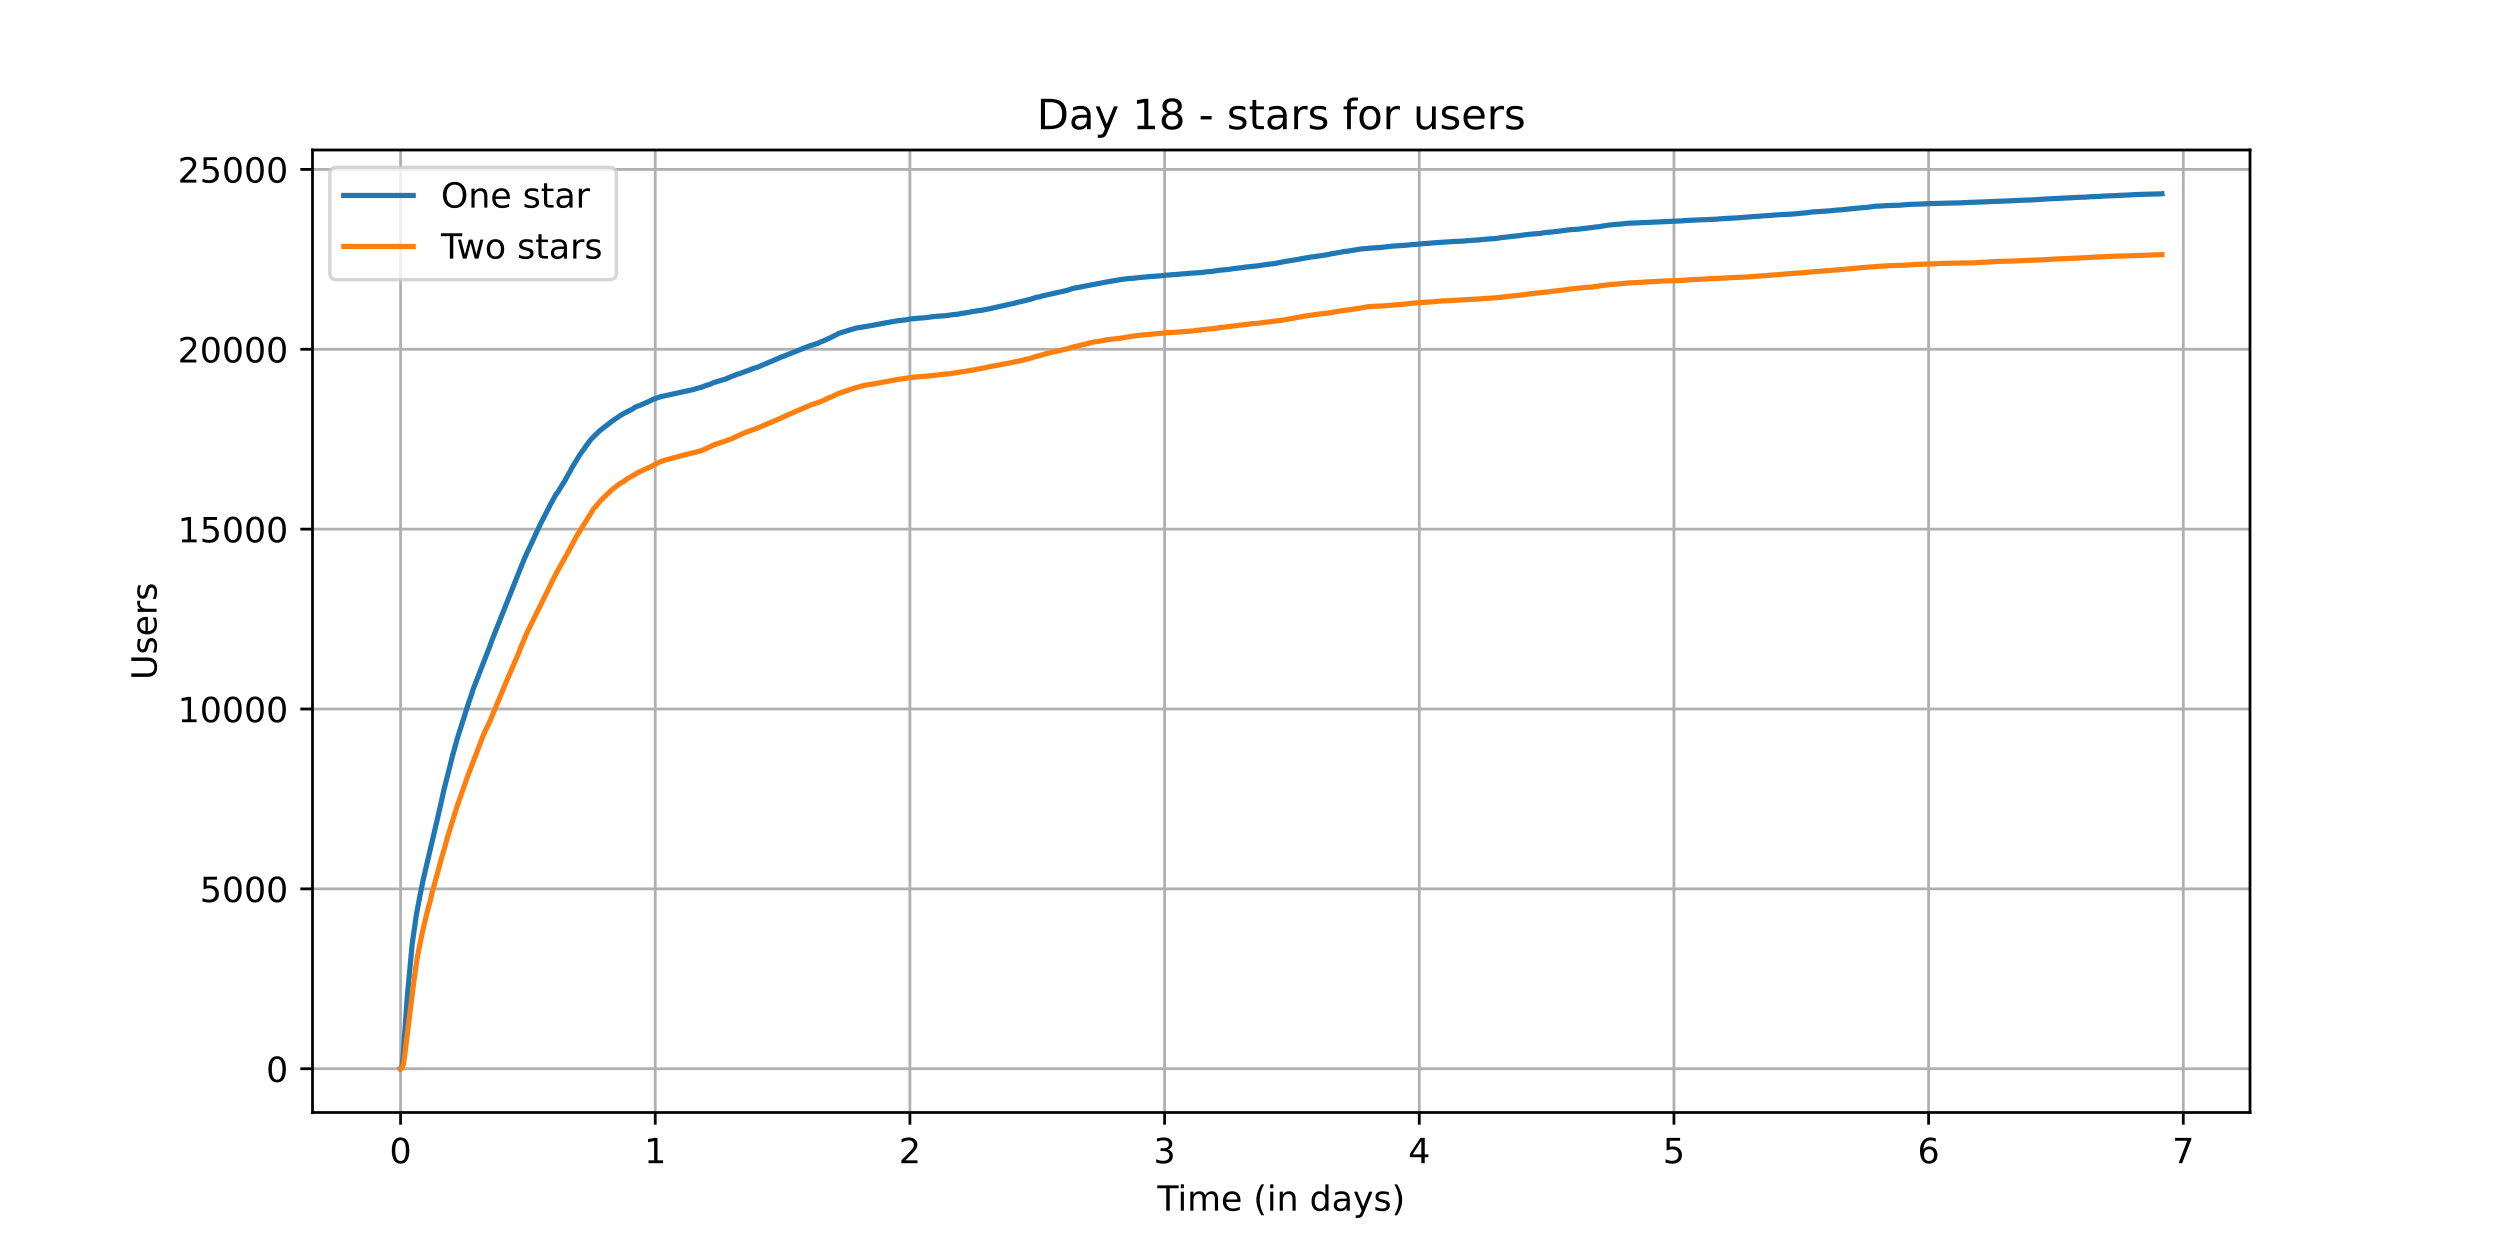 <?xml version="1.0" encoding="utf-8" standalone="no"?>
<!DOCTYPE svg PUBLIC "-//W3C//DTD SVG 1.1//EN"
  "http://www.w3.org/Graphics/SVG/1.1/DTD/svg11.dtd">
<!-- Created with matplotlib (https://matplotlib.org/) -->
<svg height="360pt" version="1.1" viewBox="0 0 720 360" width="720pt" xmlns="http://www.w3.org/2000/svg" xmlns:xlink="http://www.w3.org/1999/xlink">
 <defs>
  <style type="text/css">*{stroke-linecap:butt;stroke-linejoin:round;}</style>
 </defs>
 <g id="figure_1">
  <g id="patch_1">
   <path d="M 0 360 
L 720 360 
L 720 0 
L 0 0 
z
" style="fill:#ffffff;"/>
  </g>
  <g id="axes_1">
   <g id="patch_2">
    <path d="M 90 320.4 
L 648 320.4 
L 648 43.2 
L 90 43.2 
z
" style="fill:#ffffff;"/>
   </g>
   <g id="matplotlib.axis_1">
    <g id="xtick_1">
     <g id="line2d_1">
      <path clip-path="url(#p72aaa89973)" d="M 115.364 320.4 
L 115.364 43.2 
" style="fill:none;stroke:#b0b0b0;stroke-linecap:square;stroke-width:0.8;"/>
     </g>
     <g id="line2d_2">
      <defs>
       <path d="M 0 0 
L 0 3.5 
" id="m1f52b3e7ac" style="stroke:#000000;stroke-width:0.8;"/>
      </defs>
      <g>
       <use style="stroke:#000000;stroke-width:0.8;" x="115.364" xlink:href="#m1f52b3e7ac" y="320.4"/>
      </g>
     </g>
     <g id="text_1">
      <!-- 0 -->
      <g transform="translate(112.182 334.998)scale(0.1 -0.1)">
       <defs>
        <path d="M 31.781 66.406 
Q 24.172 66.406 20.328 58.906 
Q 16.5 51.422 16.5 36.375 
Q 16.5 21.391 20.328 13.891 
Q 24.172 6.391 31.781 6.391 
Q 39.453 6.391 43.281 13.891 
Q 47.125 21.391 47.125 36.375 
Q 47.125 51.422 43.281 58.906 
Q 39.453 66.406 31.781 66.406 
z
M 31.781 74.219 
Q 44.047 74.219 50.516 64.516 
Q 56.984 54.828 56.984 36.375 
Q 56.984 17.969 50.516 8.266 
Q 44.047 -1.422 31.781 -1.422 
Q 19.531 -1.422 13.062 8.266 
Q 6.594 17.969 6.594 36.375 
Q 6.594 54.828 13.062 64.516 
Q 19.531 74.219 31.781 74.219 
z
" id="DejaVuSans-48"/>
       </defs>
       <use xlink:href="#DejaVuSans-48"/>
      </g>
     </g>
    </g>
    <g id="xtick_2">
     <g id="line2d_3">
      <path clip-path="url(#p72aaa89973)" d="M 188.71 320.4 
L 188.71 43.2 
" style="fill:none;stroke:#b0b0b0;stroke-linecap:square;stroke-width:0.8;"/>
     </g>
     <g id="line2d_4">
      <g>
       <use style="stroke:#000000;stroke-width:0.8;" x="188.71" xlink:href="#m1f52b3e7ac" y="320.4"/>
      </g>
     </g>
     <g id="text_2">
      <!-- 1 -->
      <g transform="translate(185.528 334.998)scale(0.1 -0.1)">
       <defs>
        <path d="M 12.406 8.297 
L 28.516 8.297 
L 28.516 63.922 
L 10.984 60.406 
L 10.984 69.391 
L 28.422 72.906 
L 38.281 72.906 
L 38.281 8.297 
L 54.391 8.297 
L 54.391 0 
L 12.406 0 
z
" id="DejaVuSans-49"/>
       </defs>
       <use xlink:href="#DejaVuSans-49"/>
      </g>
     </g>
    </g>
    <g id="xtick_3">
     <g id="line2d_5">
      <path clip-path="url(#p72aaa89973)" d="M 262.055 320.4 
L 262.055 43.2 
" style="fill:none;stroke:#b0b0b0;stroke-linecap:square;stroke-width:0.8;"/>
     </g>
     <g id="line2d_6">
      <g>
       <use style="stroke:#000000;stroke-width:0.8;" x="262.055" xlink:href="#m1f52b3e7ac" y="320.4"/>
      </g>
     </g>
     <g id="text_3">
      <!-- 2 -->
      <g transform="translate(258.874 334.998)scale(0.1 -0.1)">
       <defs>
        <path d="M 19.188 8.297 
L 53.609 8.297 
L 53.609 0 
L 7.328 0 
L 7.328 8.297 
Q 12.938 14.109 22.625 23.891 
Q 32.328 33.688 34.812 36.531 
Q 39.547 41.844 41.422 45.531 
Q 43.312 49.219 43.312 52.781 
Q 43.312 58.594 39.234 62.25 
Q 35.156 65.922 28.609 65.922 
Q 23.969 65.922 18.812 64.312 
Q 13.672 62.703 7.812 59.422 
L 7.812 69.391 
Q 13.766 71.781 18.938 73 
Q 24.125 74.219 28.422 74.219 
Q 39.75 74.219 46.484 68.547 
Q 53.219 62.891 53.219 53.422 
Q 53.219 48.922 51.531 44.891 
Q 49.859 40.875 45.406 35.406 
Q 44.188 33.984 37.641 27.219 
Q 31.109 20.453 19.188 8.297 
z
" id="DejaVuSans-50"/>
       </defs>
       <use xlink:href="#DejaVuSans-50"/>
      </g>
     </g>
    </g>
    <g id="xtick_4">
     <g id="line2d_7">
      <path clip-path="url(#p72aaa89973)" d="M 335.401 320.4 
L 335.401 43.2 
" style="fill:none;stroke:#b0b0b0;stroke-linecap:square;stroke-width:0.8;"/>
     </g>
     <g id="line2d_8">
      <g>
       <use style="stroke:#000000;stroke-width:0.8;" x="335.401" xlink:href="#m1f52b3e7ac" y="320.4"/>
      </g>
     </g>
     <g id="text_4">
      <!-- 3 -->
      <g transform="translate(332.22 334.998)scale(0.1 -0.1)">
       <defs>
        <path d="M 40.578 39.312 
Q 47.656 37.797 51.625 33 
Q 55.609 28.219 55.609 21.188 
Q 55.609 10.406 48.188 4.484 
Q 40.766 -1.422 27.094 -1.422 
Q 22.516 -1.422 17.656 -0.516 
Q 12.797 0.391 7.625 2.203 
L 7.625 11.719 
Q 11.719 9.328 16.594 8.109 
Q 21.484 6.891 26.812 6.891 
Q 36.078 6.891 40.938 10.547 
Q 45.797 14.203 45.797 21.188 
Q 45.797 27.641 41.281 31.266 
Q 36.766 34.906 28.719 34.906 
L 20.219 34.906 
L 20.219 43.016 
L 29.109 43.016 
Q 36.375 43.016 40.234 45.922 
Q 44.094 48.828 44.094 54.297 
Q 44.094 59.906 40.109 62.906 
Q 36.141 65.922 28.719 65.922 
Q 24.656 65.922 20.016 65.031 
Q 15.375 64.156 9.812 62.312 
L 9.812 71.094 
Q 15.438 72.656 20.344 73.438 
Q 25.25 74.219 29.594 74.219 
Q 40.828 74.219 47.359 69.109 
Q 53.906 64.016 53.906 55.328 
Q 53.906 49.266 50.438 45.094 
Q 46.969 40.922 40.578 39.312 
z
" id="DejaVuSans-51"/>
       </defs>
       <use xlink:href="#DejaVuSans-51"/>
      </g>
     </g>
    </g>
    <g id="xtick_5">
     <g id="line2d_9">
      <path clip-path="url(#p72aaa89973)" d="M 408.747 320.4 
L 408.747 43.2 
" style="fill:none;stroke:#b0b0b0;stroke-linecap:square;stroke-width:0.8;"/>
     </g>
     <g id="line2d_10">
      <g>
       <use style="stroke:#000000;stroke-width:0.8;" x="408.747" xlink:href="#m1f52b3e7ac" y="320.4"/>
      </g>
     </g>
     <g id="text_5">
      <!-- 4 -->
      <g transform="translate(405.566 334.998)scale(0.1 -0.1)">
       <defs>
        <path d="M 37.797 64.312 
L 12.891 25.391 
L 37.797 25.391 
z
M 35.203 72.906 
L 47.609 72.906 
L 47.609 25.391 
L 58.016 25.391 
L 58.016 17.188 
L 47.609 17.188 
L 47.609 0 
L 37.797 0 
L 37.797 17.188 
L 4.891 17.188 
L 4.891 26.703 
z
" id="DejaVuSans-52"/>
       </defs>
       <use xlink:href="#DejaVuSans-52"/>
      </g>
     </g>
    </g>
    <g id="xtick_6">
     <g id="line2d_11">
      <path clip-path="url(#p72aaa89973)" d="M 482.093 320.4 
L 482.093 43.2 
" style="fill:none;stroke:#b0b0b0;stroke-linecap:square;stroke-width:0.8;"/>
     </g>
     <g id="line2d_12">
      <g>
       <use style="stroke:#000000;stroke-width:0.8;" x="482.093" xlink:href="#m1f52b3e7ac" y="320.4"/>
      </g>
     </g>
     <g id="text_6">
      <!-- 5 -->
      <g transform="translate(478.912 334.998)scale(0.1 -0.1)">
       <defs>
        <path d="M 10.797 72.906 
L 49.516 72.906 
L 49.516 64.594 
L 19.828 64.594 
L 19.828 46.734 
Q 21.969 47.469 24.109 47.828 
Q 26.266 48.188 28.422 48.188 
Q 40.625 48.188 47.75 41.5 
Q 54.891 34.812 54.891 23.391 
Q 54.891 11.625 47.562 5.094 
Q 40.234 -1.422 26.906 -1.422 
Q 22.312 -1.422 17.547 -0.641 
Q 12.797 0.141 7.719 1.703 
L 7.719 11.625 
Q 12.109 9.234 16.797 8.062 
Q 21.484 6.891 26.703 6.891 
Q 35.156 6.891 40.078 11.328 
Q 45.016 15.766 45.016 23.391 
Q 45.016 31 40.078 35.438 
Q 35.156 39.891 26.703 39.891 
Q 22.75 39.891 18.812 39.016 
Q 14.891 38.141 10.797 36.281 
z
" id="DejaVuSans-53"/>
       </defs>
       <use xlink:href="#DejaVuSans-53"/>
      </g>
     </g>
    </g>
    <g id="xtick_7">
     <g id="line2d_13">
      <path clip-path="url(#p72aaa89973)" d="M 555.439 320.4 
L 555.439 43.2 
" style="fill:none;stroke:#b0b0b0;stroke-linecap:square;stroke-width:0.8;"/>
     </g>
     <g id="line2d_14">
      <g>
       <use style="stroke:#000000;stroke-width:0.8;" x="555.439" xlink:href="#m1f52b3e7ac" y="320.4"/>
      </g>
     </g>
     <g id="text_7">
      <!-- 6 -->
      <g transform="translate(552.258 334.998)scale(0.1 -0.1)">
       <defs>
        <path d="M 33.016 40.375 
Q 26.375 40.375 22.484 35.828 
Q 18.609 31.297 18.609 23.391 
Q 18.609 15.531 22.484 10.953 
Q 26.375 6.391 33.016 6.391 
Q 39.656 6.391 43.531 10.953 
Q 47.406 15.531 47.406 23.391 
Q 47.406 31.297 43.531 35.828 
Q 39.656 40.375 33.016 40.375 
z
M 52.594 71.297 
L 52.594 62.312 
Q 48.875 64.062 45.094 64.984 
Q 41.312 65.922 37.594 65.922 
Q 27.828 65.922 22.672 59.328 
Q 17.531 52.734 16.797 39.406 
Q 19.672 43.656 24.016 45.922 
Q 28.375 48.188 33.594 48.188 
Q 44.578 48.188 50.953 41.516 
Q 57.328 34.859 57.328 23.391 
Q 57.328 12.156 50.688 5.359 
Q 44.047 -1.422 33.016 -1.422 
Q 20.359 -1.422 13.672 8.266 
Q 6.984 17.969 6.984 36.375 
Q 6.984 53.656 15.188 63.938 
Q 23.391 74.219 37.203 74.219 
Q 40.922 74.219 44.703 73.484 
Q 48.484 72.75 52.594 71.297 
z
" id="DejaVuSans-54"/>
       </defs>
       <use xlink:href="#DejaVuSans-54"/>
      </g>
     </g>
    </g>
    <g id="xtick_8">
     <g id="line2d_15">
      <path clip-path="url(#p72aaa89973)" d="M 628.785 320.4 
L 628.785 43.2 
" style="fill:none;stroke:#b0b0b0;stroke-linecap:square;stroke-width:0.8;"/>
     </g>
     <g id="line2d_16">
      <g>
       <use style="stroke:#000000;stroke-width:0.8;" x="628.785" xlink:href="#m1f52b3e7ac" y="320.4"/>
      </g>
     </g>
     <g id="text_8">
      <!-- 7 -->
      <g transform="translate(625.604 334.998)scale(0.1 -0.1)">
       <defs>
        <path d="M 8.203 72.906 
L 55.078 72.906 
L 55.078 68.703 
L 28.609 0 
L 18.312 0 
L 43.219 64.594 
L 8.203 64.594 
z
" id="DejaVuSans-55"/>
       </defs>
       <use xlink:href="#DejaVuSans-55"/>
      </g>
     </g>
    </g>
    <g id="text_9">
     <!-- Time (in days) -->
     <g transform="translate(333.327 348.677)scale(0.1 -0.1)">
      <defs>
       <path d="M -0.297 72.906 
L 61.375 72.906 
L 61.375 64.594 
L 35.5 64.594 
L 35.5 0 
L 25.594 0 
L 25.594 64.594 
L -0.297 64.594 
z
" id="DejaVuSans-84"/>
       <path d="M 9.422 54.688 
L 18.406 54.688 
L 18.406 0 
L 9.422 0 
z
M 9.422 75.984 
L 18.406 75.984 
L 18.406 64.594 
L 9.422 64.594 
z
" id="DejaVuSans-105"/>
       <path d="M 52 44.188 
Q 55.375 50.25 60.062 53.125 
Q 64.75 56 71.094 56 
Q 79.641 56 84.281 50.016 
Q 88.922 44.047 88.922 33.016 
L 88.922 0 
L 79.891 0 
L 79.891 32.719 
Q 79.891 40.578 77.094 44.375 
Q 74.312 48.188 68.609 48.188 
Q 61.625 48.188 57.562 43.547 
Q 53.516 38.922 53.516 30.906 
L 53.516 0 
L 44.484 0 
L 44.484 32.719 
Q 44.484 40.625 41.703 44.406 
Q 38.922 48.188 33.109 48.188 
Q 26.219 48.188 22.156 43.531 
Q 18.109 38.875 18.109 30.906 
L 18.109 0 
L 9.078 0 
L 9.078 54.688 
L 18.109 54.688 
L 18.109 46.188 
Q 21.188 51.219 25.484 53.609 
Q 29.781 56 35.688 56 
Q 41.656 56 45.828 52.969 
Q 50 49.953 52 44.188 
z
" id="DejaVuSans-109"/>
       <path d="M 56.203 29.594 
L 56.203 25.203 
L 14.891 25.203 
Q 15.484 15.922 20.484 11.062 
Q 25.484 6.203 34.422 6.203 
Q 39.594 6.203 44.453 7.469 
Q 49.312 8.734 54.109 11.281 
L 54.109 2.781 
Q 49.266 0.734 44.188 -0.344 
Q 39.109 -1.422 33.891 -1.422 
Q 20.797 -1.422 13.156 6.188 
Q 5.516 13.812 5.516 26.812 
Q 5.516 40.234 12.766 48.109 
Q 20.016 56 32.328 56 
Q 43.359 56 49.781 48.891 
Q 56.203 41.797 56.203 29.594 
z
M 47.219 32.234 
Q 47.125 39.594 43.094 43.984 
Q 39.062 48.391 32.422 48.391 
Q 24.906 48.391 20.391 44.141 
Q 15.875 39.891 15.188 32.172 
z
" id="DejaVuSans-101"/>
       <path id="DejaVuSans-32"/>
       <path d="M 31 75.875 
Q 24.469 64.656 21.281 53.656 
Q 18.109 42.672 18.109 31.391 
Q 18.109 20.125 21.312 9.062 
Q 24.516 -2 31 -13.188 
L 23.188 -13.188 
Q 15.875 -1.703 12.234 9.375 
Q 8.594 20.453 8.594 31.391 
Q 8.594 42.281 12.203 53.312 
Q 15.828 64.359 23.188 75.875 
z
" id="DejaVuSans-40"/>
       <path d="M 54.891 33.016 
L 54.891 0 
L 45.906 0 
L 45.906 32.719 
Q 45.906 40.484 42.875 44.328 
Q 39.844 48.188 33.797 48.188 
Q 26.516 48.188 22.312 43.547 
Q 18.109 38.922 18.109 30.906 
L 18.109 0 
L 9.078 0 
L 9.078 54.688 
L 18.109 54.688 
L 18.109 46.188 
Q 21.344 51.125 25.703 53.562 
Q 30.078 56 35.797 56 
Q 45.219 56 50.047 50.172 
Q 54.891 44.344 54.891 33.016 
z
" id="DejaVuSans-110"/>
       <path d="M 45.406 46.391 
L 45.406 75.984 
L 54.391 75.984 
L 54.391 0 
L 45.406 0 
L 45.406 8.203 
Q 42.578 3.328 38.25 0.953 
Q 33.938 -1.422 27.875 -1.422 
Q 17.969 -1.422 11.734 6.484 
Q 5.516 14.406 5.516 27.297 
Q 5.516 40.188 11.734 48.094 
Q 17.969 56 27.875 56 
Q 33.938 56 38.25 53.625 
Q 42.578 51.266 45.406 46.391 
z
M 14.797 27.297 
Q 14.797 17.391 18.875 11.75 
Q 22.953 6.109 30.078 6.109 
Q 37.203 6.109 41.297 11.75 
Q 45.406 17.391 45.406 27.297 
Q 45.406 37.203 41.297 42.844 
Q 37.203 48.484 30.078 48.484 
Q 22.953 48.484 18.875 42.844 
Q 14.797 37.203 14.797 27.297 
z
" id="DejaVuSans-100"/>
       <path d="M 34.281 27.484 
Q 23.391 27.484 19.188 25 
Q 14.984 22.516 14.984 16.5 
Q 14.984 11.719 18.141 8.906 
Q 21.297 6.109 26.703 6.109 
Q 34.188 6.109 38.703 11.406 
Q 43.219 16.703 43.219 25.484 
L 43.219 27.484 
z
M 52.203 31.203 
L 52.203 0 
L 43.219 0 
L 43.219 8.297 
Q 40.141 3.328 35.547 0.953 
Q 30.953 -1.422 24.312 -1.422 
Q 15.922 -1.422 10.953 3.297 
Q 6 8.016 6 15.922 
Q 6 25.141 12.172 29.828 
Q 18.359 34.516 30.609 34.516 
L 43.219 34.516 
L 43.219 35.406 
Q 43.219 41.609 39.141 45 
Q 35.062 48.391 27.688 48.391 
Q 23 48.391 18.547 47.266 
Q 14.109 46.141 10.016 43.891 
L 10.016 52.203 
Q 14.938 54.109 19.578 55.047 
Q 24.219 56 28.609 56 
Q 40.484 56 46.344 49.844 
Q 52.203 43.703 52.203 31.203 
z
" id="DejaVuSans-97"/>
       <path d="M 32.172 -5.078 
Q 28.375 -14.844 24.75 -17.812 
Q 21.141 -20.797 15.094 -20.797 
L 7.906 -20.797 
L 7.906 -13.281 
L 13.188 -13.281 
Q 16.891 -13.281 18.938 -11.516 
Q 21 -9.766 23.484 -3.219 
L 25.094 0.875 
L 2.984 54.688 
L 12.5 54.688 
L 29.594 11.922 
L 46.688 54.688 
L 56.203 54.688 
z
" id="DejaVuSans-121"/>
       <path d="M 44.281 53.078 
L 44.281 44.578 
Q 40.484 46.531 36.375 47.5 
Q 32.281 48.484 27.875 48.484 
Q 21.188 48.484 17.844 46.438 
Q 14.5 44.391 14.5 40.281 
Q 14.5 37.156 16.891 35.375 
Q 19.281 33.594 26.516 31.984 
L 29.594 31.297 
Q 39.156 29.25 43.188 25.516 
Q 47.219 21.781 47.219 15.094 
Q 47.219 7.469 41.188 3.016 
Q 35.156 -1.422 24.609 -1.422 
Q 20.219 -1.422 15.453 -0.562 
Q 10.688 0.297 5.422 2 
L 5.422 11.281 
Q 10.406 8.688 15.234 7.391 
Q 20.062 6.109 24.812 6.109 
Q 31.156 6.109 34.562 8.281 
Q 37.984 10.453 37.984 14.406 
Q 37.984 18.062 35.516 20.016 
Q 33.062 21.969 24.703 23.781 
L 21.578 24.516 
Q 13.234 26.266 9.516 29.906 
Q 5.812 33.547 5.812 39.891 
Q 5.812 47.609 11.281 51.797 
Q 16.75 56 26.812 56 
Q 31.781 56 36.172 55.266 
Q 40.578 54.547 44.281 53.078 
z
" id="DejaVuSans-115"/>
       <path d="M 8.016 75.875 
L 15.828 75.875 
Q 23.141 64.359 26.781 53.312 
Q 30.422 42.281 30.422 31.391 
Q 30.422 20.453 26.781 9.375 
Q 23.141 -1.703 15.828 -13.188 
L 8.016 -13.188 
Q 14.5 -2 17.703 9.062 
Q 20.906 20.125 20.906 31.391 
Q 20.906 42.672 17.703 53.656 
Q 14.5 64.656 8.016 75.875 
z
" id="DejaVuSans-41"/>
      </defs>
      <use xlink:href="#DejaVuSans-84"/>
      <use x="57.959" xlink:href="#DejaVuSans-105"/>
      <use x="85.742" xlink:href="#DejaVuSans-109"/>
      <use x="183.154" xlink:href="#DejaVuSans-101"/>
      <use x="244.678" xlink:href="#DejaVuSans-32"/>
      <use x="276.465" xlink:href="#DejaVuSans-40"/>
      <use x="315.479" xlink:href="#DejaVuSans-105"/>
      <use x="343.262" xlink:href="#DejaVuSans-110"/>
      <use x="406.641" xlink:href="#DejaVuSans-32"/>
      <use x="438.428" xlink:href="#DejaVuSans-100"/>
      <use x="501.904" xlink:href="#DejaVuSans-97"/>
      <use x="563.184" xlink:href="#DejaVuSans-121"/>
      <use x="622.363" xlink:href="#DejaVuSans-115"/>
      <use x="674.463" xlink:href="#DejaVuSans-41"/>
     </g>
    </g>
   </g>
   <g id="matplotlib.axis_2">
    <g id="ytick_1">
     <g id="line2d_17">
      <path clip-path="url(#p72aaa89973)" d="M 90 307.8 
L 648 307.8 
" style="fill:none;stroke:#b0b0b0;stroke-linecap:square;stroke-width:0.8;"/>
     </g>
     <g id="line2d_18">
      <defs>
       <path d="M 0 0 
L -3.5 0 
" id="m7021b51c5f" style="stroke:#000000;stroke-width:0.8;"/>
      </defs>
      <g>
       <use style="stroke:#000000;stroke-width:0.8;" x="90" xlink:href="#m7021b51c5f" y="307.8"/>
      </g>
     </g>
     <g id="text_10">
      <!-- 0 -->
      <g transform="translate(76.638 311.599)scale(0.1 -0.1)">
       <use xlink:href="#DejaVuSans-48"/>
      </g>
     </g>
    </g>
    <g id="ytick_2">
     <g id="line2d_19">
      <path clip-path="url(#p72aaa89973)" d="M 90 255.997 
L 648 255.997 
" style="fill:none;stroke:#b0b0b0;stroke-linecap:square;stroke-width:0.8;"/>
     </g>
     <g id="line2d_20">
      <g>
       <use style="stroke:#000000;stroke-width:0.8;" x="90" xlink:href="#m7021b51c5f" y="255.997"/>
      </g>
     </g>
     <g id="text_11">
      <!-- 5000 -->
      <g transform="translate(57.55 259.796)scale(0.1 -0.1)">
       <use xlink:href="#DejaVuSans-53"/>
       <use x="63.623" xlink:href="#DejaVuSans-48"/>
       <use x="127.246" xlink:href="#DejaVuSans-48"/>
       <use x="190.869" xlink:href="#DejaVuSans-48"/>
      </g>
     </g>
    </g>
    <g id="ytick_3">
     <g id="line2d_21">
      <path clip-path="url(#p72aaa89973)" d="M 90 204.194 
L 648 204.194 
" style="fill:none;stroke:#b0b0b0;stroke-linecap:square;stroke-width:0.8;"/>
     </g>
     <g id="line2d_22">
      <g>
       <use style="stroke:#000000;stroke-width:0.8;" x="90" xlink:href="#m7021b51c5f" y="204.194"/>
      </g>
     </g>
     <g id="text_12">
      <!-- 10000 -->
      <g transform="translate(51.188 207.994)scale(0.1 -0.1)">
       <use xlink:href="#DejaVuSans-49"/>
       <use x="63.623" xlink:href="#DejaVuSans-48"/>
       <use x="127.246" xlink:href="#DejaVuSans-48"/>
       <use x="190.869" xlink:href="#DejaVuSans-48"/>
       <use x="254.492" xlink:href="#DejaVuSans-48"/>
      </g>
     </g>
    </g>
    <g id="ytick_4">
     <g id="line2d_23">
      <path clip-path="url(#p72aaa89973)" d="M 90 152.392 
L 648 152.392 
" style="fill:none;stroke:#b0b0b0;stroke-linecap:square;stroke-width:0.8;"/>
     </g>
     <g id="line2d_24">
      <g>
       <use style="stroke:#000000;stroke-width:0.8;" x="90" xlink:href="#m7021b51c5f" y="152.392"/>
      </g>
     </g>
     <g id="text_13">
      <!-- 15000 -->
      <g transform="translate(51.188 156.191)scale(0.1 -0.1)">
       <use xlink:href="#DejaVuSans-49"/>
       <use x="63.623" xlink:href="#DejaVuSans-53"/>
       <use x="127.246" xlink:href="#DejaVuSans-48"/>
       <use x="190.869" xlink:href="#DejaVuSans-48"/>
       <use x="254.492" xlink:href="#DejaVuSans-48"/>
      </g>
     </g>
    </g>
    <g id="ytick_5">
     <g id="line2d_25">
      <path clip-path="url(#p72aaa89973)" d="M 90 100.589 
L 648 100.589 
" style="fill:none;stroke:#b0b0b0;stroke-linecap:square;stroke-width:0.8;"/>
     </g>
     <g id="line2d_26">
      <g>
       <use style="stroke:#000000;stroke-width:0.8;" x="90" xlink:href="#m7021b51c5f" y="100.589"/>
      </g>
     </g>
     <g id="text_14">
      <!-- 20000 -->
      <g transform="translate(51.188 104.388)scale(0.1 -0.1)">
       <use xlink:href="#DejaVuSans-50"/>
       <use x="63.623" xlink:href="#DejaVuSans-48"/>
       <use x="127.246" xlink:href="#DejaVuSans-48"/>
       <use x="190.869" xlink:href="#DejaVuSans-48"/>
       <use x="254.492" xlink:href="#DejaVuSans-48"/>
      </g>
     </g>
    </g>
    <g id="ytick_6">
     <g id="line2d_27">
      <path clip-path="url(#p72aaa89973)" d="M 90 48.786 
L 648 48.786 
" style="fill:none;stroke:#b0b0b0;stroke-linecap:square;stroke-width:0.8;"/>
     </g>
     <g id="line2d_28">
      <g>
       <use style="stroke:#000000;stroke-width:0.8;" x="90" xlink:href="#m7021b51c5f" y="48.786"/>
      </g>
     </g>
     <g id="text_15">
      <!-- 25000 -->
      <g transform="translate(51.188 52.585)scale(0.1 -0.1)">
       <use xlink:href="#DejaVuSans-50"/>
       <use x="63.623" xlink:href="#DejaVuSans-53"/>
       <use x="127.246" xlink:href="#DejaVuSans-48"/>
       <use x="190.869" xlink:href="#DejaVuSans-48"/>
       <use x="254.492" xlink:href="#DejaVuSans-48"/>
      </g>
     </g>
    </g>
    <g id="text_16">
     <!-- Users -->
     <g transform="translate(45.108 195.801)rotate(-90)scale(0.1 -0.1)">
      <defs>
       <path d="M 8.688 72.906 
L 18.609 72.906 
L 18.609 28.609 
Q 18.609 16.891 22.844 11.734 
Q 27.094 6.594 36.625 6.594 
Q 46.094 6.594 50.344 11.734 
Q 54.594 16.891 54.594 28.609 
L 54.594 72.906 
L 64.5 72.906 
L 64.5 27.391 
Q 64.5 13.141 57.438 5.859 
Q 50.391 -1.422 36.625 -1.422 
Q 22.797 -1.422 15.734 5.859 
Q 8.688 13.141 8.688 27.391 
z
" id="DejaVuSans-85"/>
       <path d="M 41.109 46.297 
Q 39.594 47.172 37.812 47.578 
Q 36.031 48 33.891 48 
Q 26.266 48 22.188 43.047 
Q 18.109 38.094 18.109 28.812 
L 18.109 0 
L 9.078 0 
L 9.078 54.688 
L 18.109 54.688 
L 18.109 46.188 
Q 20.953 51.172 25.484 53.578 
Q 30.031 56 36.531 56 
Q 37.453 56 38.578 55.875 
Q 39.703 55.766 41.062 55.516 
z
" id="DejaVuSans-114"/>
      </defs>
      <use xlink:href="#DejaVuSans-85"/>
      <use x="73.193" xlink:href="#DejaVuSans-115"/>
      <use x="125.293" xlink:href="#DejaVuSans-101"/>
      <use x="186.816" xlink:href="#DejaVuSans-114"/>
      <use x="227.93" xlink:href="#DejaVuSans-115"/>
     </g>
    </g>
   </g>
   <g id="line2d_29">
    <path clip-path="url(#p72aaa89973)" d="M 115.364 307.8 
L 115.554 307.707 
L 115.807 306.899 
L 116.059 304.702 
L 116.564 297.574 
L 117.32 286.747 
L 118.734 271.652 
L 119.895 263.654 
L 120.399 260.877 
L 121.005 257.634 
L 121.359 255.966 
L 121.662 254.391 
L 121.914 253.231 
L 122.419 251.045 
L 125.8 236.602 
L 126.608 233.038 
L 126.911 231.743 
L 127.82 227.599 
L 130.394 217.414 
L 131.302 214.12 
L 131.655 212.825 
L 135.038 202.174 
L 135.796 200.019 
L 136.3 198.403 
L 141.096 186.032 
L 141.348 185.317 
L 141.651 184.457 
L 149.475 164.741 
L 150.888 161.229 
L 151.09 160.763 
L 151.544 159.727 
L 151.796 159.116 
L 152.149 158.473 
L 152.453 157.8 
L 152.857 156.95 
L 155.077 152.122 
L 155.633 150.951 
L 157.602 147.108 
L 158.007 146.372 
L 158.411 145.522 
L 158.664 144.984 
L 158.765 144.901 
L 160.027 142.539 
L 160.583 141.813 
L 160.735 141.627 
L 161.239 140.736 
L 161.542 140.27 
L 162.098 139.358 
L 162.502 138.767 
L 162.754 138.291 
L 164.319 135.493 
L 164.522 135.058 
L 165.23 133.856 
L 165.735 133.069 
L 165.987 132.624 
L 166.946 131.038 
L 167.098 130.862 
L 167.704 129.93 
L 167.905 129.733 
L 168.309 129.153 
L 168.764 128.428 
L 170.229 126.49 
L 172.654 124.118 
L 172.805 123.983 
L 176.389 121.206 
L 178.208 119.973 
L 178.561 119.735 
L 178.712 119.631 
L 179.369 119.258 
L 179.873 118.948 
L 180.126 118.854 
L 180.681 118.523 
L 182.196 117.808 
L 182.751 117.352 
L 182.953 117.269 
L 183.256 117.103 
L 184.013 116.844 
L 184.518 116.658 
L 187.496 115.332 
L 187.799 115.125 
L 189.969 114.337 
L 190.322 114.234 
L 199.157 112.307 
L 199.409 112.255 
L 199.762 112.161 
L 200.823 111.84 
L 202.387 111.416 
L 203.094 111.084 
L 203.397 110.991 
L 204.054 110.825 
L 204.306 110.721 
L 204.861 110.504 
L 205.063 110.4 
L 205.668 110.131 
L 206.072 110.038 
L 207.233 109.675 
L 207.587 109.571 
L 208.698 109.261 
L 208.95 109.147 
L 209.455 108.95 
L 209.959 108.742 
L 210.667 108.432 
L 211.272 108.204 
L 211.726 108.048 
L 212.029 107.883 
L 212.937 107.624 
L 213.644 107.375 
L 214.099 107.199 
L 214.3 107.116 
L 214.553 107.002 
L 215.511 106.701 
L 216.269 106.36 
L 217.783 105.862 
L 218.136 105.769 
L 224.245 103.168 
L 224.7 102.93 
L 225.608 102.64 
L 226.164 102.412 
L 226.619 102.215 
L 233.483 99.48 
L 233.988 99.377 
L 234.493 99.19 
L 235.552 98.879 
L 236.007 98.631 
L 236.461 98.444 
L 236.714 98.309 
L 237.016 98.258 
L 237.218 98.144 
L 237.571 97.978 
L 238.379 97.605 
L 238.834 97.408 
L 239.743 96.973 
L 240.348 96.652 
L 240.5 96.558 
L 240.802 96.465 
L 241.509 96.03 
L 242.469 95.719 
L 243.427 95.44 
L 243.73 95.346 
L 244.992 94.942 
L 245.345 94.849 
L 245.749 94.725 
L 246.708 94.445 
L 248.526 94.176 
L 249.131 94.072 
L 253.522 93.285 
L 253.926 93.181 
L 257.864 92.487 
L 258.419 92.383 
L 259.327 92.3 
L 260.084 92.207 
L 260.488 92.155 
L 261.296 92.052 
L 262.003 91.865 
L 263.264 91.762 
L 264.426 91.637 
L 266.091 91.534 
L 267.252 91.399 
L 267.959 91.306 
L 268.463 91.212 
L 269.574 91.119 
L 269.978 91.067 
L 270.786 91.016 
L 272.4 90.922 
L 272.602 90.881 
L 274.621 90.58 
L 276.034 90.477 
L 276.338 90.373 
L 276.893 90.27 
L 279.113 89.928 
L 279.568 89.834 
L 279.871 89.762 
L 281.941 89.451 
L 282.799 89.348 
L 283.254 89.265 
L 283.708 89.161 
L 284.162 89.078 
L 284.616 88.985 
L 285.07 88.912 
L 285.524 88.819 
L 285.726 88.747 
L 291.127 87.545 
L 291.632 87.441 
L 292.087 87.348 
L 292.894 87.12 
L 293.298 87.016 
L 296.73 86.208 
L 298.447 85.618 
L 299.204 85.514 
L 299.456 85.483 
L 299.91 85.297 
L 300.112 85.234 
L 300.617 85.131 
L 307.281 83.639 
L 308.948 83.079 
L 318.337 81.277 
L 318.841 81.194 
L 319.144 81.132 
L 322.425 80.572 
L 323.131 80.469 
L 324.697 80.261 
L 326.059 80.158 
L 327.068 80.064 
L 327.877 79.971 
L 328.331 79.899 
L 329.794 79.795 
L 331.057 79.65 
L 332.52 79.557 
L 332.873 79.526 
L 334.337 79.422 
L 335.7 79.256 
L 337.215 79.163 
L 338.174 79.07 
L 339.638 78.977 
L 339.89 78.945 
L 340.799 78.863 
L 342.212 78.759 
L 342.565 78.718 
L 343.928 78.624 
L 344.231 78.604 
L 345.896 78.5 
L 347.512 78.282 
L 348.874 78.179 
L 349.279 78.127 
L 351.196 77.827 
L 353.825 77.599 
L 354.229 77.536 
L 354.785 77.433 
L 355.139 77.391 
L 355.744 77.298 
L 356.148 77.246 
L 357.207 77.143 
L 358.974 76.894 
L 359.933 76.791 
L 361.094 76.666 
L 362.255 76.563 
L 362.759 76.469 
L 364.93 76.138 
L 365.788 76.034 
L 366.747 75.941 
L 367.454 75.837 
L 368.009 75.713 
L 368.564 75.609 
L 368.867 75.537 
L 369.472 75.444 
L 370.179 75.267 
L 370.936 75.174 
L 371.239 75.112 
L 371.794 75.029 
L 372.097 74.967 
L 373.915 74.698 
L 374.268 74.594 
L 377.499 74.035 
L 378.407 73.931 
L 378.912 73.838 
L 379.771 73.734 
L 381.942 73.403 
L 382.599 73.299 
L 383.356 73.102 
L 386.185 72.626 
L 386.639 72.532 
L 386.942 72.449 
L 388.053 72.346 
L 388.457 72.294 
L 388.962 72.19 
L 391.537 71.776 
L 392.194 71.672 
L 393.103 71.6 
L 394.364 71.496 
L 395.323 71.413 
L 396.99 71.32 
L 397.343 71.289 
L 398.404 71.185 
L 399.262 71.092 
L 399.666 71.04 
L 400.878 70.895 
L 402.392 70.802 
L 402.745 70.771 
L 404.26 70.667 
L 405.068 70.616 
L 405.976 70.512 
L 406.835 70.439 
L 408.348 70.336 
L 409.51 70.212 
L 410.923 70.108 
L 411.73 70.046 
L 412.841 69.942 
L 413.699 69.88 
L 415.264 69.776 
L 416.021 69.725 
L 417.737 69.621 
L 418.646 69.548 
L 421.27 69.445 
L 422.381 69.331 
L 423.643 69.227 
L 424.298 69.196 
L 426.066 69.093 
L 426.52 69.01 
L 427.833 68.906 
L 428.791 68.813 
L 430.608 68.709 
L 432.526 68.419 
L 433.535 68.316 
L 434.696 68.181 
L 435.554 68.077 
L 436.716 67.953 
L 437.624 67.849 
L 439.339 67.601 
L 440.249 67.497 
L 441.157 67.414 
L 442.368 67.311 
L 443.076 67.28 
L 443.884 67.176 
L 444.439 67.062 
L 445.347 66.958 
L 446.408 66.855 
L 447.367 66.751 
L 448.528 66.627 
L 449.386 66.534 
L 449.891 66.43 
L 450.901 66.326 
L 451.355 66.254 
L 452.314 66.15 
L 453.122 66.098 
L 454.739 65.995 
L 455.243 65.902 
L 456.202 65.798 
L 457.465 65.653 
L 458.273 65.549 
L 459.737 65.352 
L 460.696 65.28 
L 460.949 65.207 
L 463.373 64.814 
L 464.483 64.72 
L 464.786 64.658 
L 466.453 64.555 
L 467.614 64.43 
L 468.523 64.327 
L 469.331 64.265 
L 472.259 64.161 
L 472.613 64.13 
L 475.288 64.037 
L 475.642 63.995 
L 478.266 63.892 
L 478.973 63.861 
L 481.194 63.757 
L 481.9 63.715 
L 484.475 63.612 
L 485.535 63.498 
L 487.957 63.394 
L 488.715 63.353 
L 491.491 63.26 
L 491.844 63.229 
L 494.419 63.125 
L 494.822 63.063 
L 496.336 62.959 
L 497.144 62.907 
L 499.113 62.804 
L 499.718 62.783 
L 501.233 62.679 
L 501.978 62.607 
L 506.121 62.306 
L 507.584 62.203 
L 507.988 62.151 
L 510.007 62.047 
L 511.168 61.923 
L 512.884 61.819 
L 513.54 61.788 
L 515.66 61.685 
L 516.518 61.623 
L 517.78 61.519 
L 519.042 61.374 
L 520.203 61.281 
L 520.556 61.25 
L 521.162 61.146 
L 521.616 61.074 
L 523.18 60.97 
L 524.039 60.908 
L 525.755 60.804 
L 526.058 60.783 
L 527.422 60.68 
L 528.735 60.524 
L 530.401 60.421 
L 531.512 60.296 
L 532.471 60.193 
L 533.481 60.089 
L 534.491 59.986 
L 535.451 59.903 
L 536.612 59.799 
L 537.42 59.747 
L 538.278 59.644 
L 540.046 59.395 
L 542.571 59.292 
L 542.975 59.229 
L 546.358 59.126 
L 546.913 59.115 
L 548.176 59.012 
L 548.529 58.97 
L 550.044 58.867 
L 550.7 58.836 
L 554.184 58.732 
L 554.991 58.67 
L 558.625 58.566 
L 559.281 58.546 
L 563.724 58.442 
L 564.279 58.432 
L 566.5 58.328 
L 567.206 58.287 
L 570.336 58.183 
L 570.941 58.162 
L 573.061 58.069 
L 573.364 58.048 
L 576.09 57.955 
L 576.393 57.934 
L 579.32 57.831 
L 580.178 57.769 
L 582.5 57.665 
L 583.156 57.644 
L 586.084 57.541 
L 587.042 57.447 
L 588.911 57.344 
L 589.718 57.282 
L 592.191 57.178 
L 592.948 57.137 
L 594.665 57.033 
L 595.271 57.012 
L 597.189 56.909 
L 597.997 56.857 
L 600.925 56.753 
L 601.835 56.67 
L 604.611 56.567 
L 605.52 56.494 
L 607.893 56.391 
L 608.55 56.37 
L 610.418 56.266 
L 611.125 56.235 
L 613.599 56.132 
L 614.508 56.059 
L 617.487 55.955 
L 618.143 55.935 
L 622.333 55.831 
L 622.636 55.8 
L 622.636 55.8 
" style="fill:none;stroke:#1f77b4;stroke-linecap:square;stroke-width:1.5;"/>
   </g>
   <g id="line2d_30">
    <path clip-path="url(#p72aaa89973)" d="M 115.364 307.8 
L 115.655 307.717 
L 116.059 306.857 
L 116.463 304.713 
L 118.835 285.504 
L 119.087 283.504 
L 119.743 278.625 
L 120.197 275.682 
L 121.561 268.813 
L 122.974 262.877 
L 123.882 259.52 
L 124.69 256.132 
L 124.993 255.117 
L 125.8 252.143 
L 126.255 250.516 
L 126.406 249.947 
L 126.81 248.413 
L 127.214 246.911 
L 127.921 244.58 
L 128.173 243.741 
L 128.829 241.244 
L 131.756 231.867 
L 131.857 231.65 
L 132.16 230.728 
L 132.614 229.464 
L 133.624 226.521 
L 133.725 226.314 
L 134.432 224.242 
L 139.077 212.048 
L 139.43 211.343 
L 139.884 210.172 
L 140.591 208.805 
L 141.247 207.375 
L 141.55 206.608 
L 145.285 197.595 
L 145.537 197.056 
L 146.093 195.668 
L 149.374 188.063 
L 150.08 186.229 
L 150.181 186.012 
L 150.837 184.457 
L 151.393 183.08 
L 152.049 181.629 
L 157.806 169.973 
L 158.361 168.854 
L 158.916 167.632 
L 159.522 166.461 
L 160.128 165.249 
L 163.006 160.048 
L 163.107 159.965 
L 164.724 156.919 
L 165.684 155.127 
L 165.987 154.515 
L 166.139 154.308 
L 170.937 146.579 
L 171.341 146.113 
L 173.259 143.875 
L 173.461 143.699 
L 175.935 141.316 
L 176.087 141.171 
L 176.44 140.881 
L 176.692 140.694 
L 176.995 140.435 
L 177.197 140.301 
L 177.652 139.897 
L 178.006 139.721 
L 178.611 139.244 
L 179.217 138.881 
L 179.57 138.716 
L 180.378 138.104 
L 180.732 137.845 
L 182.801 136.675 
L 183.003 136.602 
L 183.407 136.26 
L 185.174 135.421 
L 185.527 135.255 
L 188.001 134.136 
L 188.253 133.97 
L 189.868 133.111 
L 190.474 132.883 
L 190.777 132.758 
L 191.636 132.479 
L 191.888 132.437 
L 193.504 131.992 
L 193.706 131.909 
L 196.027 131.318 
L 196.381 131.225 
L 196.683 131.152 
L 196.986 131.038 
L 200.267 130.261 
L 201.277 129.961 
L 201.832 129.868 
L 204.659 128.614 
L 204.861 128.448 
L 205.416 128.22 
L 205.82 128.044 
L 206.072 127.972 
L 207.889 127.34 
L 208.748 127.081 
L 209.051 126.977 
L 209.656 126.728 
L 210.465 126.469 
L 211.323 126.065 
L 211.726 125.868 
L 214.199 124.75 
L 214.704 124.553 
L 215.158 124.356 
L 215.41 124.283 
L 217.379 123.589 
L 217.581 123.517 
L 217.934 123.372 
L 224.599 120.554 
L 224.851 120.419 
L 226.82 119.517 
L 227.123 119.404 
L 227.527 119.217 
L 232.827 116.917 
L 233.08 116.793 
L 233.282 116.72 
L 233.635 116.554 
L 234.089 116.451 
L 234.341 116.368 
L 236.562 115.57 
L 236.714 115.487 
L 237.37 115.207 
L 237.622 115.104 
L 238.682 114.575 
L 239.289 114.358 
L 239.541 114.275 
L 240.853 113.612 
L 241.055 113.498 
L 241.357 113.405 
L 241.61 113.291 
L 242.216 113.052 
L 242.418 113.001 
L 243.225 112.731 
L 243.629 112.607 
L 244.487 112.338 
L 244.84 112.172 
L 245.85 111.871 
L 246.153 111.737 
L 246.607 111.633 
L 248.121 111.219 
L 248.98 110.97 
L 249.535 110.877 
L 249.989 110.794 
L 250.645 110.69 
L 252.059 110.504 
L 252.362 110.411 
L 252.766 110.359 
L 253.321 110.255 
L 258.722 109.25 
L 259.479 109.147 
L 261.195 108.898 
L 262.305 108.805 
L 262.659 108.701 
L 263.971 108.535 
L 265.687 108.432 
L 266.696 108.338 
L 267.858 108.245 
L 268.11 108.204 
L 268.867 108.1 
L 269.725 108.038 
L 270.533 107.934 
L 270.987 107.862 
L 272.047 107.769 
L 272.4 107.727 
L 273.612 107.624 
L 273.915 107.561 
L 274.369 107.489 
L 275.177 107.385 
L 275.732 107.271 
L 276.388 107.178 
L 276.893 107.085 
L 277.751 106.992 
L 278.155 106.94 
L 284.263 105.79 
L 284.616 105.686 
L 291.127 104.474 
L 291.531 104.37 
L 292.137 104.225 
L 292.592 104.132 
L 292.945 104.091 
L 293.449 103.997 
L 293.803 103.904 
L 296.831 103.168 
L 298.346 102.671 
L 300.112 102.215 
L 300.415 102.101 
L 301.475 101.78 
L 302.132 101.687 
L 302.889 101.49 
L 307.433 100.454 
L 308.695 100.04 
L 308.999 99.936 
L 313.037 99.004 
L 313.44 98.869 
L 313.945 98.765 
L 314.752 98.548 
L 316.822 98.237 
L 317.428 98.133 
L 317.932 98.03 
L 318.488 97.926 
L 318.841 97.833 
L 319.901 97.729 
L 321.315 97.553 
L 322.425 97.449 
L 325.101 97.004 
L 325.504 96.9 
L 326.766 96.755 
L 327.422 96.672 
L 327.675 96.641 
L 328.482 96.538 
L 328.886 96.486 
L 329.845 96.393 
L 331.309 96.289 
L 332.419 96.165 
L 333.429 96.082 
L 333.681 96.051 
L 334.842 95.947 
L 335.902 95.844 
L 337.569 95.74 
L 338.174 95.719 
L 339.436 95.616 
L 340.244 95.553 
L 341.707 95.45 
L 342.616 95.377 
L 343.777 95.284 
L 344.383 95.149 
L 345.644 95.056 
L 346.149 94.963 
L 347.108 94.859 
L 348.218 94.745 
L 349.38 94.642 
L 351.045 94.403 
L 351.655 94.3 
L 352.563 94.227 
L 353.219 94.124 
L 354.229 94.03 
L 354.785 93.948 
L 354.986 93.917 
L 360.135 93.285 
L 360.538 93.222 
L 362.053 93.119 
L 363.415 92.953 
L 364.072 92.849 
L 365.132 92.746 
L 365.939 92.642 
L 366.393 92.559 
L 367.605 92.456 
L 369.523 92.176 
L 370.23 92.072 
L 375.933 91.005 
L 376.54 90.912 
L 376.893 90.871 
L 377.6 90.777 
L 378.003 90.725 
L 380.125 90.404 
L 381.235 90.301 
L 382.599 90.135 
L 383.204 90.042 
L 383.71 89.948 
L 384.316 89.855 
L 384.822 89.762 
L 385.377 89.658 
L 385.781 89.596 
L 386.437 89.493 
L 387.901 89.296 
L 388.66 89.192 
L 390.325 88.954 
L 391.032 88.85 
L 394.162 88.311 
L 395.627 88.218 
L 395.93 88.197 
L 398.757 88.094 
L 399.211 88.021 
L 400.373 87.928 
L 400.727 87.887 
L 401.787 87.804 
L 402.039 87.773 
L 403.604 87.669 
L 404.613 87.576 
L 405.572 87.472 
L 407.037 87.286 
L 408.752 87.182 
L 409.611 87.11 
L 411.074 87.006 
L 411.781 86.975 
L 413.144 86.882 
L 413.598 86.809 
L 414.406 86.757 
L 415.567 86.654 
L 416.173 86.643 
L 418.242 86.55 
L 418.596 86.519 
L 420.261 86.415 
L 421.068 86.353 
L 422.987 86.25 
L 423.643 86.219 
L 425.813 86.115 
L 426.721 86.042 
L 427.883 85.939 
L 428.539 85.908 
L 430.053 85.804 
L 430.406 85.773 
L 431.113 85.732 
L 432.173 85.628 
L 433.434 85.473 
L 434.192 85.369 
L 435.251 85.255 
L 436.665 85.151 
L 438.078 84.975 
L 439.037 84.872 
L 439.542 84.778 
L 441.359 84.519 
L 442.52 84.416 
L 443.681 84.281 
L 444.792 84.178 
L 445.146 84.147 
L 446.357 84.001 
L 447.064 83.898 
L 447.468 83.846 
L 448.377 83.742 
L 449.487 83.618 
L 450.346 83.515 
L 452.213 83.235 
L 453.173 83.142 
L 453.577 83.079 
L 454.94 82.986 
L 455.243 82.924 
L 456.202 82.82 
L 457.061 82.758 
L 458.677 82.655 
L 458.929 82.603 
L 459.485 82.52 
L 459.737 82.478 
L 460.393 82.375 
L 461.858 82.188 
L 462.717 82.085 
L 463.878 81.95 
L 465.09 81.846 
L 465.999 81.774 
L 466.756 81.681 
L 467.059 81.66 
L 468.321 81.556 
L 469.281 81.463 
L 471.956 81.36 
L 472.663 81.328 
L 473.724 81.235 
L 474.077 81.194 
L 476.45 81.09 
L 477.055 81.069 
L 478.569 80.966 
L 479.277 80.935 
L 482.608 80.831 
L 483.264 80.8 
L 485.283 80.696 
L 486.191 80.614 
L 488.16 80.51 
L 488.967 80.448 
L 491.693 80.344 
L 492.5 80.282 
L 494.974 80.178 
L 495.832 80.106 
L 498.255 80.002 
L 499.062 79.94 
L 501.687 79.837 
L 503.858 79.723 
L 504.972 79.619 
L 506.626 79.495 
L 508.544 79.391 
L 509.705 79.267 
L 511.117 79.163 
L 511.925 79.111 
L 513.035 79.008 
L 513.893 78.945 
L 515.055 78.842 
L 515.711 78.811 
L 516.72 78.707 
L 517.528 78.645 
L 519.143 78.541 
L 520 78.469 
L 521.111 78.365 
L 521.919 78.314 
L 523.029 78.21 
L 523.787 78.158 
L 525.049 78.054 
L 525.301 78.023 
L 526.967 77.92 
L 528.078 77.795 
L 529.795 77.692 
L 530.906 77.568 
L 532.168 77.474 
L 532.521 77.443 
L 533.582 77.34 
L 533.986 77.288 
L 534.895 77.205 
L 535.906 77.101 
L 536.663 77.05 
L 537.976 76.946 
L 538.884 76.863 
L 540.45 76.77 
L 540.803 76.728 
L 542.065 76.625 
L 542.672 76.614 
L 544.238 76.511 
L 544.793 76.5 
L 548.176 76.397 
L 548.832 76.366 
L 550.347 76.262 
L 551.256 76.179 
L 554.436 76.076 
L 555.092 76.045 
L 557.869 75.951 
L 558.272 75.899 
L 562.41 75.796 
L 563.016 75.786 
L 568.619 75.692 
L 568.972 75.661 
L 569.932 75.578 
L 572.557 75.475 
L 573.415 75.402 
L 575.484 75.299 
L 575.787 75.278 
L 579.825 75.174 
L 580.531 75.143 
L 582.702 75.04 
L 583.409 75.008 
L 586.185 74.905 
L 586.79 74.884 
L 589.163 74.781 
L 590.021 74.708 
L 591.99 74.604 
L 592.696 74.563 
L 595.523 74.459 
L 596.129 74.439 
L 597.896 74.335 
L 598.603 74.304 
L 600.471 74.211 
L 600.774 74.19 
L 602.541 74.086 
L 603.248 74.055 
L 605.57 73.952 
L 606.176 73.941 
L 607.843 73.838 
L 608.499 73.807 
L 611.832 73.703 
L 612.387 73.693 
L 615.416 73.589 
L 616.022 73.579 
L 618.749 73.475 
L 619.052 73.454 
L 622.333 73.351 
L 622.636 73.34 
L 622.636 73.34 
" style="fill:none;stroke:#ff7f0e;stroke-linecap:square;stroke-width:1.5;"/>
   </g>
   <g id="patch_3">
    <path d="M 90 320.4 
L 90 43.2 
" style="fill:none;stroke:#000000;stroke-linecap:square;stroke-linejoin:miter;stroke-width:0.8;"/>
   </g>
   <g id="patch_4">
    <path d="M 648 320.4 
L 648 43.2 
" style="fill:none;stroke:#000000;stroke-linecap:square;stroke-linejoin:miter;stroke-width:0.8;"/>
   </g>
   <g id="patch_5">
    <path d="M 90 320.4 
L 648 320.4 
" style="fill:none;stroke:#000000;stroke-linecap:square;stroke-linejoin:miter;stroke-width:0.8;"/>
   </g>
   <g id="patch_6">
    <path d="M 90 43.2 
L 648 43.2 
" style="fill:none;stroke:#000000;stroke-linecap:square;stroke-linejoin:miter;stroke-width:0.8;"/>
   </g>
   <g id="text_17">
    <!-- Day 18 - stars for users -->
    <g transform="translate(298.609 37.2)scale(0.12 -0.12)">
     <defs>
      <path d="M 19.672 64.797 
L 19.672 8.109 
L 31.594 8.109 
Q 46.688 8.109 53.688 14.938 
Q 60.688 21.781 60.688 36.531 
Q 60.688 51.172 53.688 57.984 
Q 46.688 64.797 31.594 64.797 
z
M 9.812 72.906 
L 30.078 72.906 
Q 51.266 72.906 61.172 64.094 
Q 71.094 55.281 71.094 36.531 
Q 71.094 17.672 61.125 8.828 
Q 51.172 0 30.078 0 
L 9.812 0 
z
" id="DejaVuSans-68"/>
      <path d="M 31.781 34.625 
Q 24.75 34.625 20.719 30.859 
Q 16.703 27.094 16.703 20.516 
Q 16.703 13.922 20.719 10.156 
Q 24.75 6.391 31.781 6.391 
Q 38.812 6.391 42.859 10.172 
Q 46.922 13.969 46.922 20.516 
Q 46.922 27.094 42.891 30.859 
Q 38.875 34.625 31.781 34.625 
z
M 21.922 38.812 
Q 15.578 40.375 12.031 44.719 
Q 8.5 49.078 8.5 55.328 
Q 8.5 64.062 14.719 69.141 
Q 20.953 74.219 31.781 74.219 
Q 42.672 74.219 48.875 69.141 
Q 55.078 64.062 55.078 55.328 
Q 55.078 49.078 51.531 44.719 
Q 48 40.375 41.703 38.812 
Q 48.828 37.156 52.797 32.312 
Q 56.781 27.484 56.781 20.516 
Q 56.781 9.906 50.312 4.234 
Q 43.844 -1.422 31.781 -1.422 
Q 19.734 -1.422 13.25 4.234 
Q 6.781 9.906 6.781 20.516 
Q 6.781 27.484 10.781 32.312 
Q 14.797 37.156 21.922 38.812 
z
M 18.312 54.391 
Q 18.312 48.734 21.844 45.562 
Q 25.391 42.391 31.781 42.391 
Q 38.141 42.391 41.719 45.562 
Q 45.312 48.734 45.312 54.391 
Q 45.312 60.062 41.719 63.234 
Q 38.141 66.406 31.781 66.406 
Q 25.391 66.406 21.844 63.234 
Q 18.312 60.062 18.312 54.391 
z
" id="DejaVuSans-56"/>
      <path d="M 4.891 31.391 
L 31.203 31.391 
L 31.203 23.391 
L 4.891 23.391 
z
" id="DejaVuSans-45"/>
      <path d="M 18.312 70.219 
L 18.312 54.688 
L 36.812 54.688 
L 36.812 47.703 
L 18.312 47.703 
L 18.312 18.016 
Q 18.312 11.328 20.141 9.422 
Q 21.969 7.516 27.594 7.516 
L 36.812 7.516 
L 36.812 0 
L 27.594 0 
Q 17.188 0 13.234 3.875 
Q 9.281 7.766 9.281 18.016 
L 9.281 47.703 
L 2.688 47.703 
L 2.688 54.688 
L 9.281 54.688 
L 9.281 70.219 
z
" id="DejaVuSans-116"/>
      <path d="M 37.109 75.984 
L 37.109 68.5 
L 28.516 68.5 
Q 23.688 68.5 21.797 66.547 
Q 19.922 64.594 19.922 59.516 
L 19.922 54.688 
L 34.719 54.688 
L 34.719 47.703 
L 19.922 47.703 
L 19.922 0 
L 10.891 0 
L 10.891 47.703 
L 2.297 47.703 
L 2.297 54.688 
L 10.891 54.688 
L 10.891 58.5 
Q 10.891 67.625 15.141 71.797 
Q 19.391 75.984 28.609 75.984 
z
" id="DejaVuSans-102"/>
      <path d="M 30.609 48.391 
Q 23.391 48.391 19.188 42.75 
Q 14.984 37.109 14.984 27.297 
Q 14.984 17.484 19.156 11.844 
Q 23.344 6.203 30.609 6.203 
Q 37.797 6.203 41.984 11.859 
Q 46.188 17.531 46.188 27.297 
Q 46.188 37.016 41.984 42.703 
Q 37.797 48.391 30.609 48.391 
z
M 30.609 56 
Q 42.328 56 49.016 48.375 
Q 55.719 40.766 55.719 27.297 
Q 55.719 13.875 49.016 6.219 
Q 42.328 -1.422 30.609 -1.422 
Q 18.844 -1.422 12.172 6.219 
Q 5.516 13.875 5.516 27.297 
Q 5.516 40.766 12.172 48.375 
Q 18.844 56 30.609 56 
z
" id="DejaVuSans-111"/>
      <path d="M 8.5 21.578 
L 8.5 54.688 
L 17.484 54.688 
L 17.484 21.922 
Q 17.484 14.156 20.5 10.266 
Q 23.531 6.391 29.594 6.391 
Q 36.859 6.391 41.078 11.031 
Q 45.312 15.672 45.312 23.688 
L 45.312 54.688 
L 54.297 54.688 
L 54.297 0 
L 45.312 0 
L 45.312 8.406 
Q 42.047 3.422 37.719 1 
Q 33.406 -1.422 27.688 -1.422 
Q 18.266 -1.422 13.375 4.438 
Q 8.5 10.297 8.5 21.578 
z
M 31.109 56 
z
" id="DejaVuSans-117"/>
     </defs>
     <use xlink:href="#DejaVuSans-68"/>
     <use x="77.002" xlink:href="#DejaVuSans-97"/>
     <use x="138.281" xlink:href="#DejaVuSans-121"/>
     <use x="197.461" xlink:href="#DejaVuSans-32"/>
     <use x="229.248" xlink:href="#DejaVuSans-49"/>
     <use x="292.871" xlink:href="#DejaVuSans-56"/>
     <use x="356.494" xlink:href="#DejaVuSans-32"/>
     <use x="388.281" xlink:href="#DejaVuSans-45"/>
     <use x="424.365" xlink:href="#DejaVuSans-32"/>
     <use x="456.152" xlink:href="#DejaVuSans-115"/>
     <use x="508.252" xlink:href="#DejaVuSans-116"/>
     <use x="547.461" xlink:href="#DejaVuSans-97"/>
     <use x="608.74" xlink:href="#DejaVuSans-114"/>
     <use x="649.854" xlink:href="#DejaVuSans-115"/>
     <use x="701.953" xlink:href="#DejaVuSans-32"/>
     <use x="733.74" xlink:href="#DejaVuSans-102"/>
     <use x="768.945" xlink:href="#DejaVuSans-111"/>
     <use x="830.127" xlink:href="#DejaVuSans-114"/>
     <use x="871.24" xlink:href="#DejaVuSans-32"/>
     <use x="903.027" xlink:href="#DejaVuSans-117"/>
     <use x="966.406" xlink:href="#DejaVuSans-115"/>
     <use x="1018.506" xlink:href="#DejaVuSans-101"/>
     <use x="1080.029" xlink:href="#DejaVuSans-114"/>
     <use x="1121.143" xlink:href="#DejaVuSans-115"/>
    </g>
   </g>
   <g id="legend_1">
    <g id="patch_7">
     <path d="M 97 80.556 
L 175.511 80.556 
Q 177.511 80.556 177.511 78.556 
L 177.511 50.2 
Q 177.511 48.2 175.511 48.2 
L 97 48.2 
Q 95 48.2 95 50.2 
L 95 78.556 
Q 95 80.556 97 80.556 
z
" style="fill:#ffffff;opacity:0.8;stroke:#cccccc;stroke-linejoin:miter;"/>
    </g>
    <g id="line2d_31">
     <path d="M 99 56.298 
L 119 56.298 
" style="fill:none;stroke:#1f77b4;stroke-linecap:square;stroke-width:1.5;"/>
    </g>
    <g id="line2d_32"/>
    <g id="text_18">
     <!-- One star -->
     <g transform="translate(127 59.798)scale(0.1 -0.1)">
      <defs>
       <path d="M 39.406 66.219 
Q 28.656 66.219 22.328 58.203 
Q 16.016 50.203 16.016 36.375 
Q 16.016 22.609 22.328 14.594 
Q 28.656 6.594 39.406 6.594 
Q 50.141 6.594 56.422 14.594 
Q 62.703 22.609 62.703 36.375 
Q 62.703 50.203 56.422 58.203 
Q 50.141 66.219 39.406 66.219 
z
M 39.406 74.219 
Q 54.734 74.219 63.906 63.938 
Q 73.094 53.656 73.094 36.375 
Q 73.094 19.141 63.906 8.859 
Q 54.734 -1.422 39.406 -1.422 
Q 24.031 -1.422 14.812 8.828 
Q 5.609 19.094 5.609 36.375 
Q 5.609 53.656 14.812 63.938 
Q 24.031 74.219 39.406 74.219 
z
" id="DejaVuSans-79"/>
      </defs>
      <use xlink:href="#DejaVuSans-79"/>
      <use x="78.711" xlink:href="#DejaVuSans-110"/>
      <use x="142.09" xlink:href="#DejaVuSans-101"/>
      <use x="203.613" xlink:href="#DejaVuSans-32"/>
      <use x="235.4" xlink:href="#DejaVuSans-115"/>
      <use x="287.5" xlink:href="#DejaVuSans-116"/>
      <use x="326.709" xlink:href="#DejaVuSans-97"/>
      <use x="387.988" xlink:href="#DejaVuSans-114"/>
     </g>
    </g>
    <g id="line2d_33">
     <path d="M 99 70.977 
L 119 70.977 
" style="fill:none;stroke:#ff7f0e;stroke-linecap:square;stroke-width:1.5;"/>
    </g>
    <g id="line2d_34"/>
    <g id="text_19">
     <!-- Two stars -->
     <g transform="translate(127 74.477)scale(0.1 -0.1)">
      <defs>
       <path d="M 4.203 54.688 
L 13.188 54.688 
L 24.422 12.016 
L 35.594 54.688 
L 46.188 54.688 
L 57.422 12.016 
L 68.609 54.688 
L 77.594 54.688 
L 63.281 0 
L 52.688 0 
L 40.922 44.828 
L 29.109 0 
L 18.5 0 
z
" id="DejaVuSans-119"/>
      </defs>
      <use xlink:href="#DejaVuSans-84"/>
      <use x="44.584" xlink:href="#DejaVuSans-119"/>
      <use x="126.371" xlink:href="#DejaVuSans-111"/>
      <use x="187.553" xlink:href="#DejaVuSans-32"/>
      <use x="219.34" xlink:href="#DejaVuSans-115"/>
      <use x="271.439" xlink:href="#DejaVuSans-116"/>
      <use x="310.648" xlink:href="#DejaVuSans-97"/>
      <use x="371.928" xlink:href="#DejaVuSans-114"/>
      <use x="413.041" xlink:href="#DejaVuSans-115"/>
     </g>
    </g>
   </g>
  </g>
 </g>
 <defs>
  <clipPath id="p72aaa89973">
   <rect height="277.2" width="558" x="90" y="43.2"/>
  </clipPath>
 </defs>
</svg>
